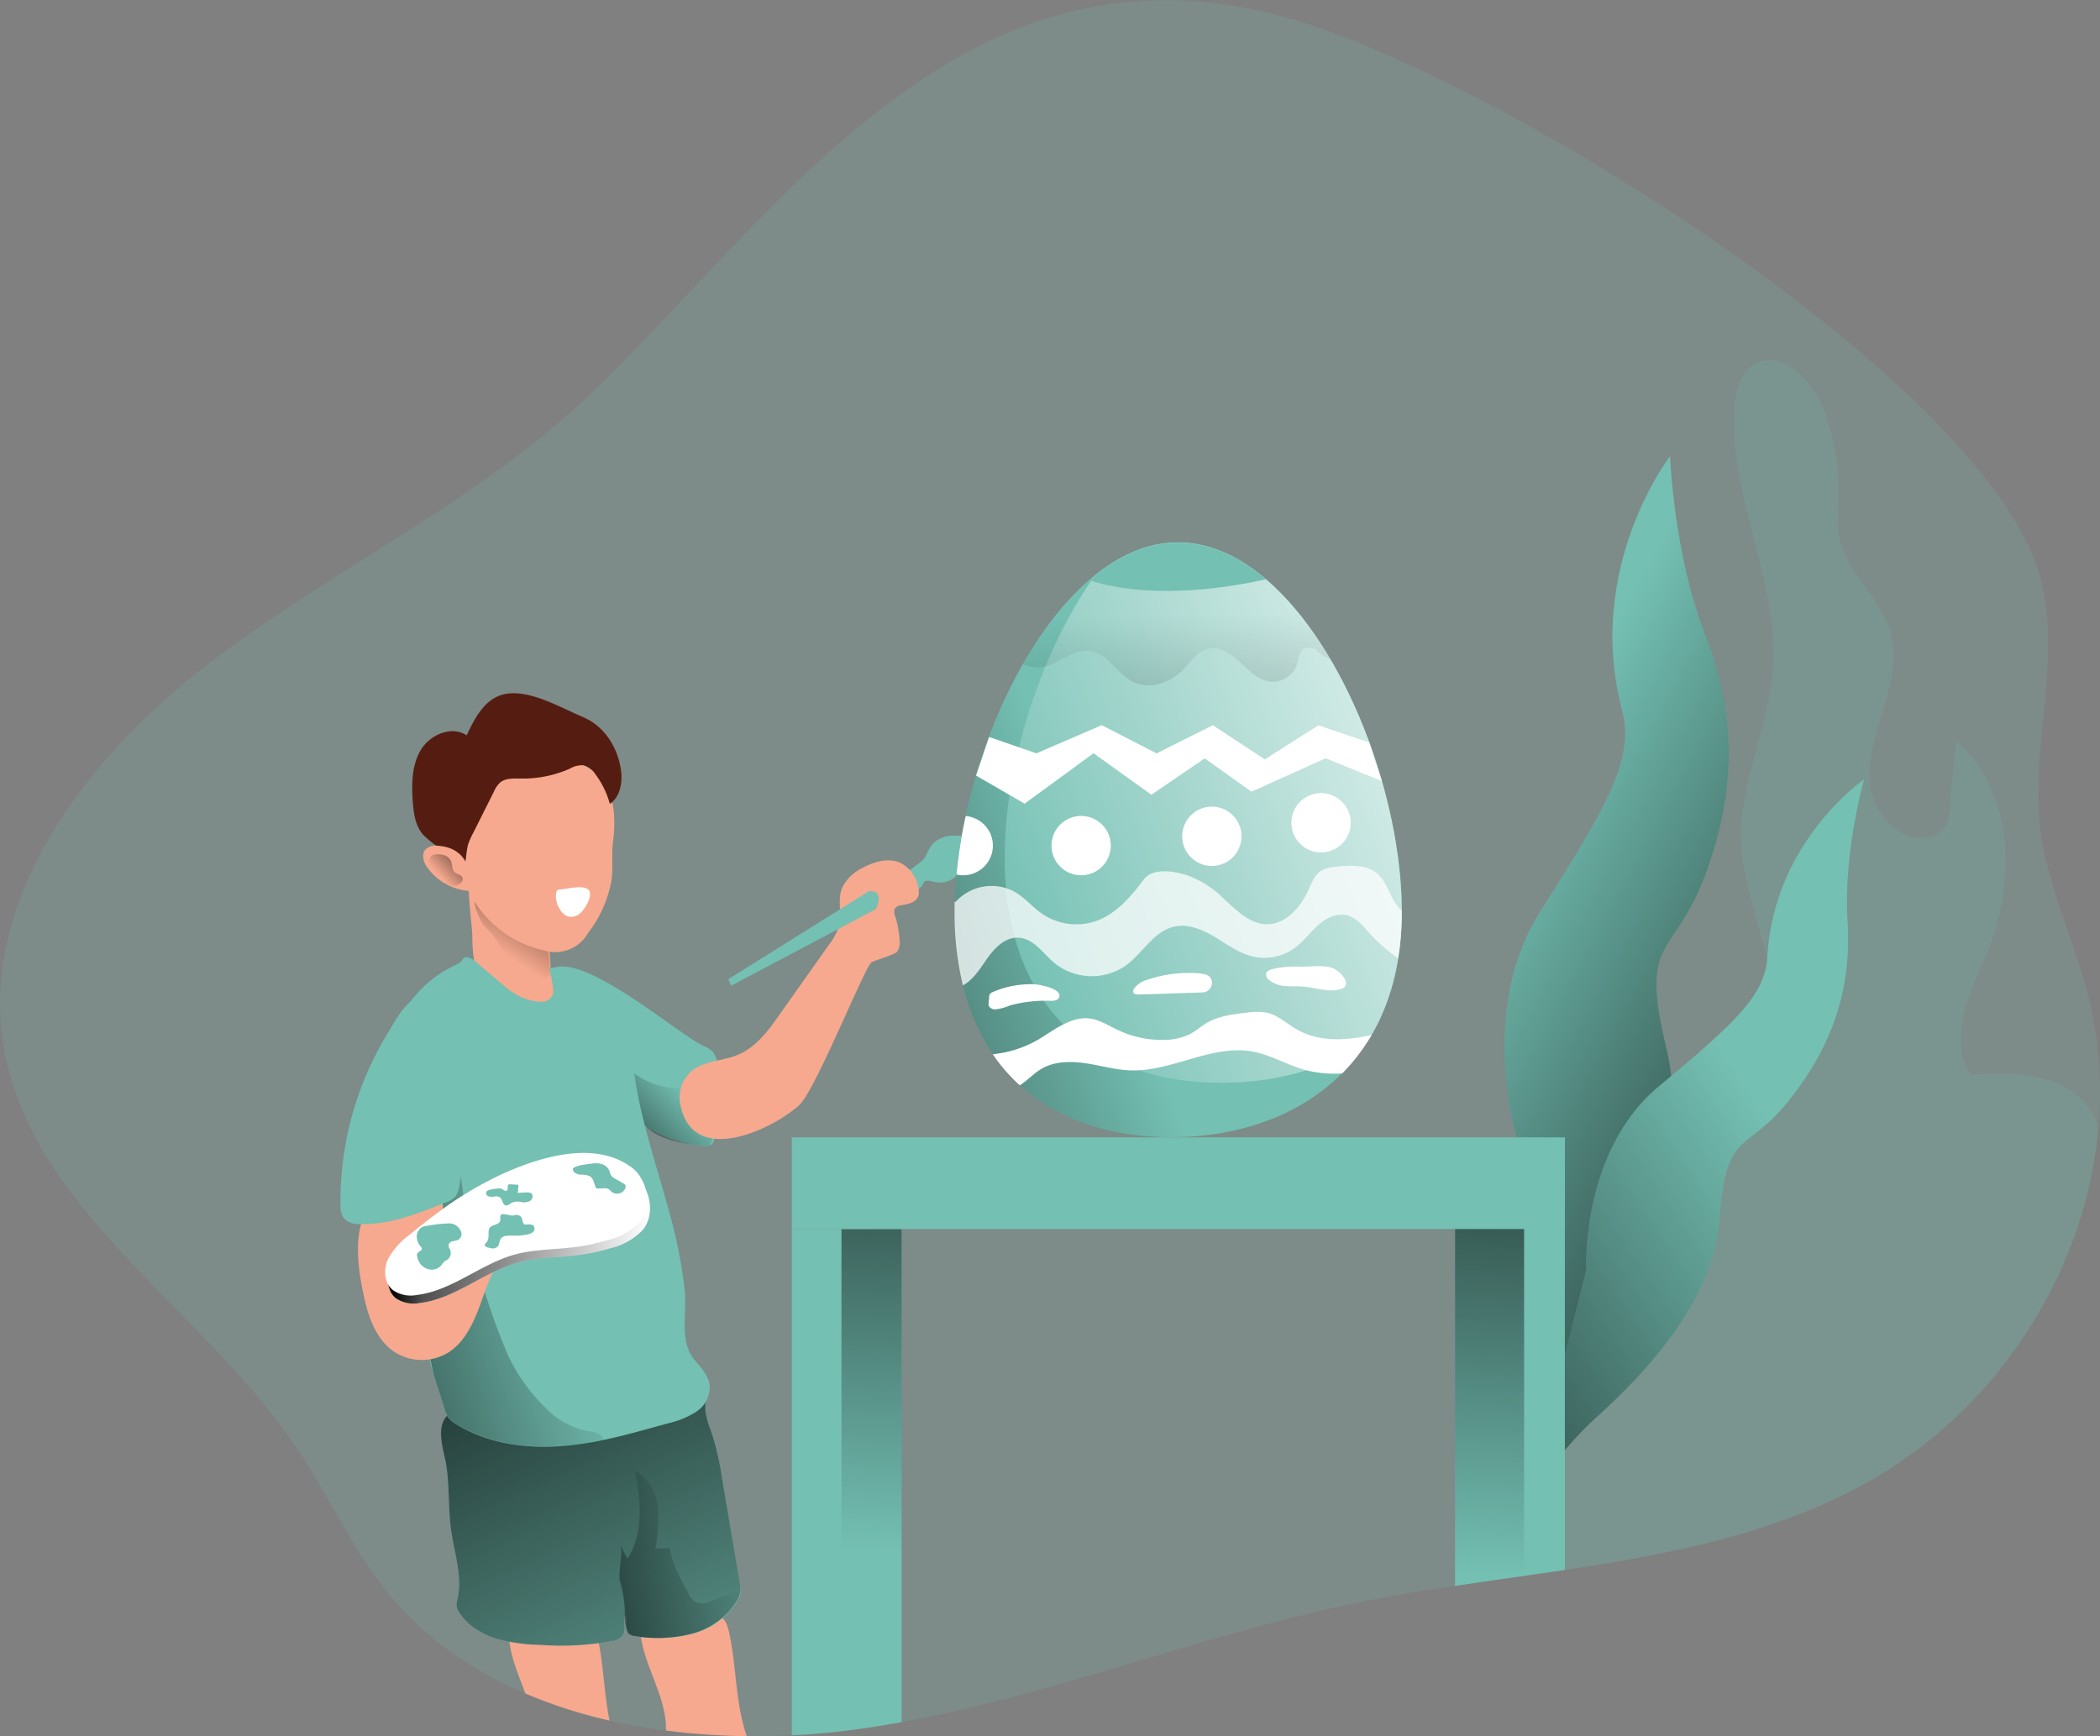 <svg id="Layer_1" data-name="Layer 1" xmlns="http://www.w3.org/2000/svg" xmlns:xlink="http://www.w3.org/1999/xlink" viewBox="0 0 380.77 314.86"><rect x="0" y="0" width="380.77" height="314.86" fill="#808080" stroke="none"/><defs><linearGradient id="linear-gradient" x1="106.52" y1="231.35" x2="156.84" y2="342.14" gradientUnits="userSpaceOnUse"><stop offset="0.01"/><stop offset="0.13" stop-opacity="0.69"/><stop offset="1" stop-opacity="0"/></linearGradient><linearGradient id="linear-gradient-2" x1="367.83" y1="204.27" x2="286.95" y2="160.5" xlink:href="#linear-gradient"/><linearGradient id="linear-gradient-3" x1="-96.38" y1="343.94" x2="-29.98" y2="259.21" gradientTransform="translate(446.18 -38.46) rotate(17.88)" xlink:href="#linear-gradient"/><linearGradient id="linear-gradient-4" x1="181.11" y1="184.98" x2="177.32" y2="281.03" xlink:href="#linear-gradient"/><linearGradient id="linear-gradient-5" x1="292.44" y1="189.67" x2="288.65" y2="285.66" xlink:href="#linear-gradient"/><linearGradient id="linear-gradient-6" x1="134.53" y1="189.71" x2="217.63" y2="158.94" xlink:href="#linear-gradient"/><linearGradient id="linear-gradient-7" x1="282.97" y1="131.04" x2="198.85" y2="163.11" gradientUnits="userSpaceOnUse"><stop offset="0.01" stop-color="#fff"/><stop offset="0.13" stop-color="#fff" stop-opacity="0.69"/><stop offset="1" stop-color="#fff" stop-opacity="0"/></linearGradient><linearGradient id="linear-gradient-8" x1="234.92" y1="208.54" x2="233.02" y2="111.49" xlink:href="#linear-gradient"/><linearGradient id="linear-gradient-9" x1="128.68" y1="211.77" x2="143.9" y2="197.5" xlink:href="#linear-gradient"/><linearGradient id="linear-gradient-10" x1="120.69" y1="157.51" x2="110.91" y2="172.73" xlink:href="#linear-gradient"/><linearGradient id="linear-gradient-11" x1="62.5" y1="244.73" x2="124.86" y2="225.4" xlink:href="#linear-gradient"/><linearGradient id="linear-gradient-12" x1="220.75" y1="157.63" x2="214.39" y2="162.38" gradientTransform="translate(-129.52 17.65) rotate(-5.51)" xlink:href="#linear-gradient"/><linearGradient id="linear-gradient-13" x1="90.24" y1="223.35" x2="137.72" y2="223.35" xlink:href="#linear-gradient"/><linearGradient id="linear-gradient-14" x1="112.24" y1="297.45" x2="147.77" y2="277.25" xlink:href="#linear-gradient"/></defs><title>12</title><path d="M400.33,204.25c-2.25,26-18,51.21-42.24,64.64-16.53,9.15-35.35,12.83-54.52,15.7l-3.85.56c-5.35.79-10.72,1.53-16.06,2.34-5.85.88-11.67,1.83-17.4,3-28.08,5.69-54.8,16.6-82.95,21.71-2.47.45-4.95.86-7.44,1.21-4.1.58-8.27,1-12.48,1.18-2.71.14-5.44.19-8.16.16-1.68,0-3.36-.08-5-.16-3.24-.16-6.46-.44-9.65-.86-3.45-.44-6.86-1-10.2-1.81A88.57,88.57,0,0,1,115.09,307a71.49,71.49,0,0,1-11.77-6.34,59.61,59.61,0,0,1-12.87-11.54c-6.72-8.12-10.89-17.79-16.72-26.49C57.11,237.85,26.59,220,20.78,191.32c-5.47-26.94,13.66-53.17,36.36-70.69s49.86-30,70.28-49.81C161.68,37.62,194.59-13,252.67,2.93c37.38,10.28,124.42,64.31,136.5,99.78,5.16,15.13-1.28,31.58.61,47.35,1.23,10.22,5.9,19.77,8.52,29.75A71.76,71.76,0,0,1,400.33,204.25Z" transform="translate(-19.83 0.11)" fill="#74c0b3" opacity="0.18" style="isolation:isolate"/><path d="M155.23,314.74c-1.68,0-3.36-.08-5-.16-3.24-.16-6.46-.44-9.65-.86v-.12c.14-6.53-4.68-12.35-4.69-18.88,0,.54,9.31-.91,10.12-1.11,3.39-.83,5.08-1.76,6,2.2C153.41,302.09,153.11,308.62,155.23,314.74Z" transform="translate(-19.83 0.11)" fill="#f6a98e"/><path d="M130.35,311.91A88.57,88.57,0,0,1,115.09,307c-1.35-3.65-3-7.26-3-11.11,0,.54,9.31-.91,10.13-1.12,3.38-.83,5.07-1.76,6,2.2C129.29,301.9,129.35,307,130.35,311.91Z" transform="translate(-19.83 0.11)" fill="#f6a98e"/><path d="M106.51,295.56a10.68,10.68,0,0,1-3.44-3.28,2.84,2.84,0,0,1-.45-1,3.93,3.93,0,0,1,.17-1.44c.93-4.09-.58-8.28-1.16-12.43s-.23-8.34-1-12.44c-.49-2.51-2-7,.92-8.84a5,5,0,0,1,2.55-.54c8-.27,16-2.24,23.92-3.31a70.27,70.27,0,0,1,12.21-.74,31.24,31.24,0,0,1,5.87.67c2.24.54,1.46,1.53,1.66,3.6a15.09,15.09,0,0,0,1,3.58,51.4,51.4,0,0,1,2,8.61l3.23,19.34a4.62,4.62,0,0,1,.09,1.57,4.07,4.07,0,0,1-.51,1.26,13.74,13.74,0,0,1-8.14,6,24.94,24.94,0,0,1-10.29.48,2.18,2.18,0,0,1-1.25-.45c-.91-.84,0-2.47-.59-3.57-.49,1.29.28,3-.6,4a3.18,3.18,0,0,1-1.84.87,51.79,51.79,0,0,1-13.11.68,30.36,30.36,0,0,1-8.1-1.21A14.38,14.38,0,0,1,106.51,295.56Z" transform="translate(-19.83 0.11)" fill="#74c0b3"/><path d="M154,288.87a3.84,3.84,0,0,1-.51,1.26h0a13.78,13.78,0,0,1-8.13,6,24.9,24.9,0,0,1-10.28.48,2.29,2.29,0,0,1-1.26-.45s0,0,0,0a1.35,1.35,0,0,1-.39-.93c-.09-.83.23-1.85-.17-2.61a2.51,2.51,0,0,0-.16.72v0c-.11,1.14.27,2.41-.45,3.29a3.11,3.11,0,0,1-1.83.86,51.84,51.84,0,0,1-13.11.69,30.24,30.24,0,0,1-8.1-1.21,14.24,14.24,0,0,1-3.1-1.42,10.55,10.55,0,0,1-3.43-3.28,2.68,2.68,0,0,1-.45-1,3.73,3.73,0,0,1,.17-1.44c.92-4.09-.59-8.28-1.17-12.43s-.23-8.34-1-12.44c-.49-2.51-2-7,.91-8.84a5,5,0,0,1,2.55-.54c8-.27,16-2.24,23.92-3.31a70.33,70.33,0,0,1,12.22-.74,31.33,31.33,0,0,1,5.87.67c2.23.54,1.46,1.53,1.65,3.6a15.09,15.09,0,0,0,1,3.58,50.43,50.43,0,0,1,2,8.61L154,287.3A4.88,4.88,0,0,1,154,288.87Z" transform="translate(-19.83 0.11)" fill="url(#linear-gradient)"/><path d="M187.61,155.28a13.11,13.11,0,0,1,1.33-2.38,5.44,5.44,0,0,1,3.81-1.47,16,16,0,0,0,4.15-.43,14.06,14.06,0,0,0-2.2,4.22,20.56,20.56,0,0,1-.49,2.06,4.3,4.3,0,0,1-4.89,2.58c-.67-.17-1.49-.46-1.94,0a2.77,2.77,0,0,0-.31.56,2,2,0,0,1-3.21.3C182.11,158.52,186.73,156.84,187.61,155.28Z" transform="translate(-19.83 0.11)" fill="#74c0b3"/><path d="M292.62,263.1,301,249.85A44.49,44.49,0,0,1,292.62,263.1Z" transform="translate(-19.83 0.11)" fill="#74c0b3" opacity="0.18" style="isolation:isolate"/><path d="M400.33,204.25c-2.25,26-18,51.21-42.24,64.64-16.53,9.15-35.35,12.83-54.52,15.7l-3.85.56a53.4,53.4,0,0,1-2.3-4.92,16.26,16.26,0,0,1-1.5-5.86,18.52,18.52,0,0,1,1.78-7q6.66-16.64,13.31-33.29l-10,15.79c3.33-7.46,5.76-15.54,10.16-22.42,9.51-14.9,28.46-24.93,30.1-42.53,1-11-5.43-21.44-5.77-32.49-.33-10.59,5-20.6,5.74-31.17,1.18-16-8-31.38-6.95-47.38.2-3,1-6.35,3.57-7.92,4.64-2.82,10.16,2.35,12.28,7.36a39.08,39.08,0,0,1,3.07,15.57c0,2.9-.38,5.85.25,8.68,1.43,6.39,7.54,10.89,9.24,17.22,1.27,4.77-.15,9.8-1.6,14.52s-3,9.7-1.82,14.51,6,9.11,10.72,7.76a4.3,4.3,0,0,0,2.27-1.41,6.24,6.24,0,0,0,1-3.33q.61-6.34,1.22-12.7c10.46,9,11,25.57,5.72,38.33-3,7.28-7.56,15.94-2.93,22.33,7.41-.61,16-.38,20.74,5.33A13.73,13.73,0,0,1,400.33,204.25Z" transform="translate(-19.83 0.11)" fill="#74c0b3" opacity="0.18" style="isolation:isolate"/><path d="M296.18,210.73s-9.72-25.69,3-45.67,17-27.91,14.74-36.46c-6.81-25.91,8.73-46,8.73-46s.64,17.76,6.35,32.35,5.71,28.37,0,43.68-12,10.78-7,31.44-8.23,44.14-13.32,53-8.88,21.57-8.88,21.57Z" transform="translate(-19.83 0.11)" fill="#74c0b3"/><path d="M296.18,210.73s-9.72-25.69,3-45.67,17-27.91,14.74-36.46c-6.81-25.91,8.73-46,8.73-46s.64,17.76,6.35,32.35,5.71,28.37,0,43.68-12,10.78-7,31.44-8.23,44.14-13.32,53-8.88,21.57-8.88,21.57Z" transform="translate(-19.83 0.11)" fill="url(#linear-gradient-2)"/><path d="M307.45,230.15s-1.07-21.43,13.15-33.25,19.31-16.67,19.69-23.56c1.16-20.9,17.53-32.11,17.53-32.11s-3.78,13.35-3,25.57-2.56,22.45-10.47,32.47-11.55,5.12-12.73,21.7-16.7,30.84-22.62,36.22-11.77,13.9-11.77,13.9Z" transform="translate(-19.83 0.11)" fill="#74c0b3"/><path d="M307.45,230.15s-1.07-21.43,13.15-33.25,19.31-16.67,19.69-23.56c1.16-20.9,17.53-32.11,17.53-32.11s-3.78,13.35-3,25.57-2.56,22.45-10.47,32.47-11.55,5.12-12.73,21.7-16.7,30.84-22.62,36.22-11.77,13.9-11.77,13.9Z" transform="translate(-19.83 0.11)" fill="url(#linear-gradient-3)"/><path d="M183.31,222.78v89.41c-2.47.45-4.95.86-7.44,1.21-4.1.58-8.27,1-12.48,1.18v-91.8Z" transform="translate(-19.83 0.11)" fill="#74c0b3"/><path d="M303.57,222.44v62.15c-6.62,1-13.29,1.9-19.91,2.9V222.44Z" transform="translate(-19.83 0.11)" fill="#74c0b3"/><path d="M183.31,222.78v89.41c-1.35.45-2.71.86-4.07,1.21a41.89,41.89,0,0,1-6.83,1.18v-91.8Z" transform="translate(-19.83 0.11)" fill="url(#linear-gradient-4)"/><path d="M296.18,222.44v62.15c-4.16,1-8.36,1.9-12.52,2.9V222.44Z" transform="translate(-19.83 0.11)" fill="url(#linear-gradient-5)"/><path d="M274,165v.21a52.78,52.78,0,0,1-.66,8.46,39.45,39.45,0,0,1-4.83,13.88c-.12.22-.25.44-.38.65a34.62,34.62,0,0,1-4.94,6.31c-7.76,7.84-19,11.61-31,11.61-10.9,0-20.47-3.07-27.44-9.45a31.27,31.27,0,0,1-4.89-5.64,37.91,37.91,0,0,1-5.42-12.44,55.75,55.75,0,0,1-1.51-13.38c0-.61,0-1.21,0-1.82.05-1.62.15-3.28.31-5a88.16,88.16,0,0,1,1.67-10.6c3.72-17.13,12.36-34.66,23.41-43.57,4.68-3.77,9.78-6,15.13-6C255.8,98.32,273.92,137.15,274,165Z" transform="translate(-19.83 0.11)" fill="#74c0b3"/><path d="M274,165v.21a52.81,52.81,0,0,1-.65,8.46,39.66,39.66,0,0,1-4.84,13.88l-.37.65a34.23,34.23,0,0,1-4.95,6.31c-7.76,7.84-19,11.61-31,11.61-10.89,0-20.47-3.08-27.44-9.45a31.67,31.67,0,0,1-4.89-5.64,37.91,37.91,0,0,1-5.42-12.44,55.75,55.75,0,0,1-1.51-13.38c0-.61,0-1.21,0-1.82.05-1.62.15-3.28.31-5a88.16,88.16,0,0,1,1.67-10.6,98.79,98.79,0,0,1,10.42-27.53c3.71-6.51,8.12-12.12,13-16,4.67-3.77,9.78-6,15.12-6,10.63,0,20.32,8.81,27.55,21.05C269,132.83,274,150.43,274,165Z" transform="translate(-19.83 0.11)" fill="url(#linear-gradient-6)"/><path d="M274,165.25c0,9.29-2.15,16.93-5.86,23-7.37,5.41-16.83,8-26.88,8-22.39,0-39.26-13-39.26-40.91,0-16.6,6.42-37.13,16.34-51.05,4.67-3.77,9.78-6,15.12-6C255.85,98.31,274,137.34,274,165.25Z" transform="translate(-19.83 0.11)" fill="#74c0b3"/><path d="M274,165.25c0,9.29-2.16,16.93-5.87,23-7.37,5.42-16.82,8-26.88,8-22.39,0-39.26-13-39.26-40.91,0-16.24,6.15-36.26,15.71-50.14.2-.31.42-.61.63-.91,4.68-3.77,9.78-6,15.13-6,5.65,0,11,2.48,15.9,6.63h0C263.86,117.28,274,144.38,274,165.25Z" transform="translate(-19.83 0.11)" fill="url(#linear-gradient-7)"/><path d="M261,119.37a6,6,0,0,1-2.23-1.38,2.39,2.39,0,0,0-2.5-.51c-.91.5-.94,1.75-1.22,2.75a4.69,4.69,0,0,1-4.8,3.28c-2.23-.22-3.93-2-5.57-3.53s-3.81-3-6-2.4c-1.83.51-2.93,2.29-4.23,3.67-2.31,2.44-6.11,3.79-9.12,2.31s-4.67-5.25-7.95-5.64-5.92,2.86-9.18,3a6.65,6.65,0,0,1-2.9-.62c3.71-6.51,8.12-12.12,13-16,4.67-3.77,9.78-6,15.12-6C244.1,98.32,253.79,107.13,261,119.37Z" transform="translate(-19.83 0.11)" fill="url(#linear-gradient-8)"/><polygon points="179.34 133.66 187.93 136.61 199.76 131.5 209.71 136.61 219.93 131.5 229.34 137.68 239.03 131.5 248.27 134.59 250.59 141.72 240.37 137.55 226.92 143.6 218.43 137.55 208.77 144.14 198.28 136.61 185.78 145.75 176.98 140.64 179.34 133.66" fill="#74c0b3"/><polygon points="179.34 133.66 187.93 136.61 199.76 131.5 209.71 136.61 219.93 131.5 229.34 137.68 239.03 131.5 248.27 134.59 250.59 141.72 240.37 137.55 226.92 143.6 218.43 137.55 208.77 144.14 198.28 136.61 185.78 145.75 176.98 140.64 179.34 133.66" fill="#fff"/><path d="M274,165v.21a52.78,52.78,0,0,1-.66,8.46,29.76,29.76,0,0,1-5.27-4.63c-1.15-1.28-2.31-2.74-4-3.16-1.87-.48-3.83.52-5.28,1.82s-2.59,2.91-4.15,4.07a9.38,9.38,0,0,1-7.66,1.58c-2.53-.6-4.67-2.22-6.89-3.55s-4.84-2.44-7.38-1.86c-3.7.85-5.69,4.81-8.75,7.05a10.81,10.81,0,0,1-12.91-.43c-2.08-1.75-3.79-4.47-6.51-4.62-2.53-.15-4.52,2-5.95,4.12-1.17,1.7-2.41,3.59-4.17,4.53a55.75,55.75,0,0,1-1.51-13.38c0-.61,0-1.21,0-1.82a.53.53,0,0,1,.17.08,8.78,8.78,0,0,1,10.64-1.9c1.92,1.09,3.35,2.87,5.18,4.11a11,11,0,0,0,9.61,1.25c3.66-1.27,6.34-4.37,8.65-7.48,1.58-2.15,5.1-1.67,7.66-.92a17.66,17.66,0,0,1,6.75,4.19c2.34,2.14,4.8,4.76,8,4.78,3.48,0,6.13-3.14,7.55-6.31.58-1.28,1.12-2.7,2.32-3.44a6.41,6.41,0,0,1,2.64-.68c2.58-.27,5.48-.45,7.46,1.23s2.38,4.94,4.43,6.69Z" transform="translate(-19.83 0.11)" fill="#fff" opacity="0.74"/><path d="M268.52,187.59c-.12.22-.25.44-.38.65a34.62,34.62,0,0,1-4.94,6.31,21,21,0,0,1-6.47-.55c-3.34-.87-6.37-2.79-9.78-3.41-7.41-1.35-14.64,3.67-22.17,3.41-2.74-.09-5.39-.89-8.1-1.29s-5.62-.38-8,1c-1.43.84-2.55,2.13-3.95,3a31.27,31.27,0,0,1-4.89-5.64,20.44,20.44,0,0,0,8.43-2.76c2.89-1.77,5.87-4.17,9.23-3.7,1.75.24,3.28,1.26,4.88,2a18.48,18.48,0,0,0,8.4,1.86,10.78,10.78,0,0,0,4.82-1.06c1.08-.57,2-1.38,3-2,2.19-1.28,4.79-1.59,7.31-1.87a11,11,0,0,1,3.67,0c2,.46,3.56,2,5.34,3C259,188.92,263.83,188.61,268.52,187.59Z" transform="translate(-19.83 0.11)" fill="#fff"/><circle cx="196.03" cy="153.35" r="5.38" fill="#fff"/><circle cx="219.73" cy="151.66" r="5.38" fill="#fff"/><circle cx="239.53" cy="149.21" r="5.38" fill="#fff"/><path d="M199.86,153.24a5.38,5.38,0,0,1-6.6,5.24,88.16,88.16,0,0,1,1.67-10.6A5.38,5.38,0,0,1,199.86,153.24Z" transform="translate(-19.83 0.11)" fill="#fff"/><path d="M199.85,179.79a1.19,1.19,0,0,0-.52.36,1.08,1.08,0,0,0-.15.59l-.08.93a1.67,1.67,0,0,0,0,.59,1.27,1.27,0,0,0,1.34.67,9.56,9.56,0,0,0,2.53-.71,24.54,24.54,0,0,1,7.46-.83c.52,0,1.13-.08,1.39-.53.89-1.6-3.45-2.43-4.4-2.47A17.25,17.25,0,0,0,199.85,179.79Z" transform="translate(-19.83 0.11)" fill="#fff"/><path d="M228.06,177.51a4.37,4.37,0,0,0-2.63,1.72.81.81,0,0,0-.12.6c.13.37.62.43,1,.42l11.38-.38a1.77,1.77,0,0,0,1.86-2.11c-.28-1.12-1.29-1.23-2.28-1.34A22.73,22.73,0,0,0,228.06,177.51Z" transform="translate(-19.83 0.11)" fill="#fff"/><path d="M255.78,175.2a19,19,0,0,0-5.28.44c-.46.13-1,.36-1.09.82a1.23,1.23,0,0,0,.51,1.13,5.22,5.22,0,0,0,3,1.12c1.09.09,2.18,0,3.27.11,2.41.2,4.93,1.22,7.15.27a.86.86,0,0,0,.33-.23c.91-1.24-1.31-3.14-2.36-3.46C259.66,174.88,257.49,175.21,255.78,175.2Z" transform="translate(-19.83 0.11)" fill="#fff"/><rect x="143.56" y="206.26" width="140.19" height="16.62" fill="#74c0b3"/><path d="M249.37,104.94h0c-18.37,4.06-28.94,1.2-31.66.27.2-.31.42-.61.63-.91,4.68-3.77,9.78-6,15.13-6C239.12,98.31,244.49,100.79,249.37,104.94Z" transform="translate(-19.83 0.11)" fill="#74c0b3"/><path d="M147.35,189.55a5,5,0,0,1,1.71,1.07,4.34,4.34,0,0,1,.87,2.13,28.91,28.91,0,0,1-.63,13.83,1.88,1.88,0,0,1-.37.78,1.91,1.91,0,0,1-1.58.35,24.5,24.5,0,0,1-8.89-2.55,26.29,26.29,0,0,1-7.19-5.38c-3.56-3.7-18-19.9-11.62-24.07C125.2,172.11,142.52,187.26,147.35,189.55Z" transform="translate(-19.83 0.11)" fill="#74c0b3"/><path d="M143.34,197.22a13.7,13.7,0,0,1-10.1-4.06c.2,3.56.51,7.38,2.79,10.12,2.7,3.25,7.32,4,11.53,4.43a1.34,1.34,0,0,0,.82-.09,1.17,1.17,0,0,0,.42-.58,7.34,7.34,0,0,0-5.15-10.14" transform="translate(-19.83 0.11)" fill="url(#linear-gradient-9)"/><path d="M119.22,170.41c-.25-2.89-.45-6.46-3.73-7.46a8.85,8.85,0,0,0-3.73-.17c-2.08.28-5.63-6.59-6.74-4.82-.75,1.2.46,10.28.45,11.69a28.74,28.74,0,0,0,1,7.61,6.87,6.87,0,0,0,.88,2.15,6.22,6.22,0,0,0,1.72,1.55,10,10,0,0,0,3.92,1.68c1.42.24,6.06.92,7.23.09,1.88-1.32-.63-4.73-.55-7A44.55,44.55,0,0,0,119.22,170.41Z" transform="translate(-19.83 0.11)" fill="#f6a98e"/><path d="M112.34,173.91a13.11,13.11,0,0,0,4.62,3.2c.79.32,1.84.5,2.35-.18a2.07,2.07,0,0,0,.26-1.35,28,28,0,0,0-.93-5.9l-1.91-1.56a2.73,2.73,0,0,1-.84-1,1.8,1.8,0,0,0-.3-.64,1.15,1.15,0,0,0-.61-.28,12.26,12.26,0,0,1-3.4-.95c-.73-.43-1.29-1-2.07-1.42s-2.85-1.63-3.47-.86.8,3.65,1.24,4.35c.57.89,1.52,1.58,2.15,2.47s1.37,2.17,2.16,3.19C111.83,173.33,112.08,173.63,112.34,173.91Z" transform="translate(-19.83 0.11)" fill="url(#linear-gradient-10)"/><path d="M126.46,169.09a6.82,6.82,0,0,1-7.89,3.18A20.06,20.06,0,0,1,107,165a18.2,18.2,0,0,1-3.69-13.11,23.17,23.17,0,0,1,6.93-13.76,8.51,8.51,0,0,1,6.3-2.07,23,23,0,0,1,6.6,1.61,14.94,14.94,0,0,1,4.71,2.38c3.43,2.9,3.71,8.07,3.13,12.52-.32,2.52.12,5.12-.38,7.53A22,22,0,0,1,126.46,169.09Z" transform="translate(-19.83 0.11)" fill="#f6a98e"/><path d="M132.47,139.93c.21,2.13-.29,4.55-2.06,5.75a16,16,0,0,0-2.66-5.43,3.63,3.63,0,0,0-2.11-1.58,4.43,4.43,0,0,0-2.5.62,20.87,20.87,0,0,1-8.85,1.79c-1.31,0-2.77-.12-3.78.72a4.93,4.93,0,0,0-1.12,1.64l-3.69,7.37a13.32,13.32,0,0,0-1,2.24c-.53,1.94-.19,4.27-1.61,5.69a12.33,12.33,0,0,0-3.76-5.2,18.76,18.76,0,0,1-2.83-2.33c-1.38-1.63-1.68-3.89-1.83-6-.22-3.21-.18-6.64,1.51-9.39s5.58-4.36,8.27-2.58c1.4-3,3.13-6.34,6.3-7.32,4.54-1.4,10.69,2.28,14.76,4S132,135.71,132.47,139.93Z" transform="translate(-19.83 0.11)" fill="#551d11"/><path d="M99.23,153.27a2.69,2.69,0,0,0-2.31.73c-.76.95-.24,2.38.49,3.36a10.34,10.34,0,0,0,7.51,4.11.71.71,0,0,0,.6-.16.74.74,0,0,0,.08-.55C105.06,156.79,103.82,153.59,99.23,153.27Z" transform="translate(-19.83 0.11)" fill="#f6a98e"/><path d="M146.11,255.88A15.89,15.89,0,0,1,141,258l-.72.2c-3.67,1-7.36,2.07-11.09,2.84a58.75,58.75,0,0,1-7.92,1.12c-6.48.43-13.22-.57-18.73-4a4.87,4.87,0,0,1-1.5-1.28,5.64,5.64,0,0,1-.64-1.54c-.62-2.08-1.36-4.19-2-6.32a.43.43,0,0,0,0-.05,33.66,33.66,0,0,1-1.07-5c-.56-2.61-1.13-5.24-1.64-7.86-.77-3.92-1.51-7.83-2.15-11.77-.13-.79-.25-1.57-.36-2.36s-.23-1.58-.34-2.37-.22-1.69-.31-2.54c-.35-3.11-.08-6.7-.82-9.71h0c-.56-2.26-2.08-4.19-2.48-6.59-.48-2.87.23-5.8.93-8.62.91-3.66,1.87-7.4,4-10.49a20.45,20.45,0,0,1,5.16-5,26.9,26.9,0,0,1,3-1.73,5,5,0,0,0,1-.55c.42-.34.36-.94,1.16-.91a3,3,0,0,1,1.71.91l4.49,3.82a14.64,14.64,0,0,0,3.37,2.37,9.41,9.41,0,0,0,4.06,1,2.11,2.11,0,0,0,2-1.5,2.63,2.63,0,0,0,0-.84,21.53,21.53,0,0,0-.57-3.19c-.06-.2-.1-.47.08-.59a.51.51,0,0,1,.3-.07,6.73,6.73,0,0,1,2.58.75c.89.38,1.83.6,2.73,1a12.94,12.94,0,0,1,6.23,5.58,23.47,23.47,0,0,1,2.65,6.92,28.43,28.43,0,0,1,.46,2.84c1,9.39,4.21,18.32,6.65,27.39A86.73,86.73,0,0,1,144,234.07c.39,4-1,9,1.66,12.3,1.2,1.47,2.67,2.93,2.86,4.83A5.37,5.37,0,0,1,146.11,255.88Z" transform="translate(-19.83 0.11)" fill="#74c0b3"/><path d="M97.35,244a9.28,9.28,0,0,1-.7-2,38.41,38.41,0,0,1-.94-5.84C96.23,238.73,96.79,241.36,97.35,244Z" transform="translate(-19.83 0.11)" fill="#74c0b3"/><path d="M121.33,161.21a.88.88,0,0,0-.42.11.73.73,0,0,0-.23.42,4.14,4.14,0,0,0,.65,3,3,3,0,0,0,1.21,1.24,2.34,2.34,0,0,0,2.38-.38c.86-.67,2.54-3.28,1.64-4.31S122.45,161.15,121.33,161.21Z" transform="translate(-19.83 0.11)" fill="#fff"/><path d="M129.2,261a58.75,58.75,0,0,1-7.92,1.12c-6.48.43-13.22-.57-18.73-4a4.87,4.87,0,0,1-1.5-1.28,5.64,5.64,0,0,1-.64-1.54c-.62-2.08-1.36-4.19-2-6.32a.43.43,0,0,0,0-.05c-.05-.3-.11-.6-.18-.89-.3-1.36-.59-2.72-.89-4.08-.56-2.61-1.13-5.24-1.64-7.86-.8-3.91-1.53-7.83-2.15-11.77-.13-.79-.25-1.57-.36-2.36s-.23-1.58-.34-2.37-.22-1.69-.31-2.54c-.39-3.22-.67-6.46-.82-9.71h0c0-.4,0-.8-.06-1.2-.06-1.53-.09-3.08-.06-4.63a4.37,4.37,0,0,1,.47-.34c3.74-2.44,7.72-1.7,10.77-5.92a114.79,114.79,0,0,0,8.88,49.9,32.26,32.26,0,0,0,7.37,10.36,13.91,13.91,0,0,0,7.31,3.89l.29,0C127.81,259.64,129.08,260,129.2,261Z" transform="translate(-19.83 0.11)" fill="url(#linear-gradient-11)"/><path d="M86.07,236.08c.81,3.39,2.25,6.86,5.1,8.86a9.17,9.17,0,0,0,9.91.25c3.31-2.08,4.87-6,6.18-9.69s2.73-7.62,5.91-9.89c1.15-.82,2.47-1.37,3.65-2.15a5.35,5.35,0,0,0,2.51-3.27,2,2,0,0,0-.28-1.55,2.25,2.25,0,0,0-.93-.64c-3.35-1.44-7.2-.29-10.66.86l-7.67,2.58c.38-1.61.69-3.51-.4-4.75a4.5,4.5,0,0,0-3.83-1.06c-3.11.28-8.31,1.71-9.75,4.88C83.83,224.88,85,231.63,86.07,236.08Z" transform="translate(-19.83 0.11)" fill="#f6a98e"/><path d="M101.7,156.3a1.94,1.94,0,0,0-1.09-1.22,3.7,3.7,0,0,0-1.65-.26,1.54,1.54,0,0,0-.64.11,1.28,1.28,0,0,0-.66,1.11,2.59,2.59,0,0,0,.36,1.29,6.56,6.56,0,0,0,2.53,2.69,3.49,3.49,0,0,0,1.48.51c.89.05,2.34-.92,1.41-1.8-.34-.32-.9-.37-1.25-.72S101.86,156.92,101.7,156.3Z" transform="translate(-19.83 0.11)" fill="url(#linear-gradient-12)"/><path d="M81.56,218.35a4,4,0,0,0,.59,2.44,3.76,3.76,0,0,0,3,1.09c5.44.16,10.66-2,15.69-4a4,4,0,0,0,1.56-1,3.89,3.89,0,0,0,.69-1.86l2.74-15a30.31,30.31,0,0,0,.73-7c-.24-4.41-2.85-9.64-6.84-11.85-5.07-2.81-7.65,2.9-10,6.78A58.39,58.39,0,0,0,81.56,218.35Z" transform="translate(-19.83 0.11)" fill="#74c0b3"/><path d="M99.24,221.64c-1.55,1.15-3.06,2.35-4.55,3.58a13.18,13.18,0,0,0-4,4.52c-.83,1.84-.67,4.29.89,5.57a5.79,5.79,0,0,0,4.36.88c6.4-.76,11.57-5.63,17.79-7.33,3.45-1,7.08-.88,10.63-1.32a37.43,37.43,0,0,0,6.19-1.3,11.66,11.66,0,0,0,5.86-3.35c2.28-2.8,1.33-7.68-1.46-9.78-6.71-5.06-16.75-1.94-23.66,1.2A66.61,66.61,0,0,0,99.24,221.64Z" transform="translate(-19.83 0.11)" fill="#fff"/><path d="M99.24,221.64c-1.55,1.15-3.06,2.35-4.55,3.58a13.18,13.18,0,0,0-4,4.52c-.83,1.84-.67,4.29.89,5.57a5.79,5.79,0,0,0,4.36.88c6.4-.76,11.57-5.63,17.79-7.33,3.45-1,7.08-.88,10.63-1.32a37.43,37.43,0,0,0,6.19-1.3,11.66,11.66,0,0,0,5.86-3.35c2.28-2.8,1.33-7.68-1.46-9.78-6.71-5.06-16.75-1.94-23.66,1.2A66.61,66.61,0,0,0,99.24,221.64Z" transform="translate(-19.83 0.11)" fill="url(#linear-gradient-13)"/><path d="M98.72,220.17c-1.56,1.16-3.07,2.36-4.56,3.59a13.24,13.24,0,0,0-4,4.51c-.83,1.85-.67,4.29.9,5.57a5.72,5.72,0,0,0,4.35.89c6.4-.77,11.57-5.63,17.79-7.34,3.45-.94,7.08-.88,10.63-1.31a38.26,38.26,0,0,0,6.19-1.3,11.63,11.63,0,0,0,5.86-3.36c2.28-2.8,1.33-7.67-1.46-9.77-6.71-5.07-16.75-1.94-23.65,1.2A66.22,66.22,0,0,0,98.72,220.17Z" transform="translate(-19.83 0.11)" fill="#fff"/><path d="M97.5,222.16a3.29,3.29,0,0,0-1,.2,1.94,1.94,0,0,0-1.1,1.67,2.75,2.75,0,0,0,.72,1.92.75.75,0,0,1,.2.33c.08.45-.69.55-.86,1a.91.91,0,0,0,0,.4,3,3,0,0,0,.75,1.59,2.67,2.67,0,0,0,1.81.87,2.25,2.25,0,0,0,1.82-.79,4.26,4.26,0,0,1,.53-.66,5.65,5.65,0,0,1,.58-.36,1.49,1.49,0,0,0,.53-1.71c-.13-.32-.37-.62-.31-1a.9.9,0,0,1,.72-.62,4.56,4.56,0,0,0,1-.26,1.19,1.19,0,0,0,.48-1.6,2.28,2.28,0,0,0-1.94-1.39A23.45,23.45,0,0,0,97.5,222.16Z" transform="translate(-19.83 0.11)" fill="#74c0b3"/><path d="M108.75,215.64c-.32.05-.68.17-.78.47a.67.67,0,0,0,.52.77,2.57,2.57,0,0,0,1,0,1.34,1.34,0,0,1,1,.17c.47.38.45,1.28,1,1.43.42.1.79-.3,1.18-.5a2.83,2.83,0,0,1,1.66-.11,2.39,2.39,0,0,0,1.65-.22c.46-.32.59-1.14.09-1.41a1.19,1.19,0,0,0-.56-.1,13.33,13.33,0,0,0-1.79.1l.1-1.2a.32.32,0,0,0,0-.22.32.32,0,0,0-.26-.1c-.42,0-.83-.05-1.25-.05a.59.59,0,0,0-.23,0c-.39.19,0,1-.39,1.15s-.75-.35-1.07-.4A6.52,6.52,0,0,0,108.75,215.64Z" transform="translate(-19.83 0.11)" fill="#74c0b3"/><path d="M110.92,220.06c-.24,0-.37.3-.39.54a2.77,2.77,0,0,1,0,.71c-.24.72-1.34.62-1.85,1.18s0,1.92-.58,2.63c-.17.2-.44.4-.35.64s.21.22.36.28c.64.24,1.46.44,1.92-.07s.29-1,.56-1.38c.44-.68,1.43-.64,2.24-.62a10.72,10.72,0,0,0,2.53-.19,2.16,2.16,0,0,0,1.08-.44.87.87,0,0,0,.21-1.07c-.31-.44-1-.33-1.51-.31a.36.36,0,0,1-.25-.06c-.56-.47-.07-1.39-1.2-1.67-.32-.08-.72.11-1.05.11A13.68,13.68,0,0,0,110.92,220.06Z" transform="translate(-19.83 0.11)" fill="#74c0b3"/><path d="M123.71,211.92c0,.6.72.93,1.31,1a4,4,0,0,1,1.76.27c.62.39.77,1.21,1,1.89a.61.61,0,0,0,.13.22.56.56,0,0,0,.31.12c.66.07,1.41-.22,2,.14a6.2,6.2,0,0,1,.46.42,1.62,1.62,0,0,0,2.49-.5.78.78,0,0,0,0-.74.94.94,0,0,0-.35-.27l-1.42-.81a1.92,1.92,0,0,1-.82-.69,3.72,3.72,0,0,1-.22-.64c-.49-1.41-2.1-1.64-3.37-1.4C126.3,211,123.68,211.31,123.71,211.92Z" transform="translate(-19.83 0.11)" fill="#74c0b3"/><path d="M148.41,191a54.64,54.64,0,0,0,6.94,1.39" transform="translate(-19.83 0.11)" fill="none"/><path d="M164.79,200.26c2.92-2.71,11.8-25,13.07-25.85.61-.39,4.15-1.35,4.63-1.91a2.88,2.88,0,0,0,.46-2,17.88,17.88,0,0,0-.81-4.47,1.79,1.79,0,0,1-.08-1.32,1.61,1.61,0,0,1,1.27-.67c2.08-.32,3.54-.92,3-3.26a6.14,6.14,0,0,0-3.25-4.42c-2.23-1-4.86-.18-7,1a7.7,7.7,0,0,0-3.61,3.65c-.82,2.18.06,4.68-.56,6.93a10.57,10.57,0,0,1-1.77,3.26l-8.88,12.56c-2.09,3-4.37,6.09-7.74,7.46-2.61,1.07-5.72,1-8,2.68a6.27,6.27,0,0,0-2.41,5.81C145,211.9,160,204.69,164.79,200.26Z" transform="translate(-19.83 0.11)" fill="#f6a98e"/><path d="M177.45,161.46l-25.57,16,.51,1.2,26.23-13.89S180.41,161.46,177.45,161.46Z" transform="translate(-19.83 0.11)" fill="#74c0b3"/><path d="M153.71,288.4a9.85,9.85,0,0,1-.19,1.73h0a13.78,13.78,0,0,1-8.13,6,24.9,24.9,0,0,1-10.28.48,2.29,2.29,0,0,1-1.26-.45s0,0,0,0a4.25,4.25,0,0,1-.39-.93,7.15,7.15,0,0,1-.33-1.87v0a8.76,8.76,0,0,1,0-1.15,21.7,21.7,0,0,0-.9-5.64c-.34-1.68.65-5.43.05-6.62l1.31,2.62c3-4.58,2.45-10.61,1.34-16a8.43,8.43,0,0,1,4.12,6.33,25,25,0,0,1-.41,7.8l2.64-.05c.42,2.88,1.88,5.49,3.32,8a2.66,2.66,0,0,0,4,1.63Z" transform="translate(-19.83 0.11)" fill="url(#linear-gradient-14)"/></svg>